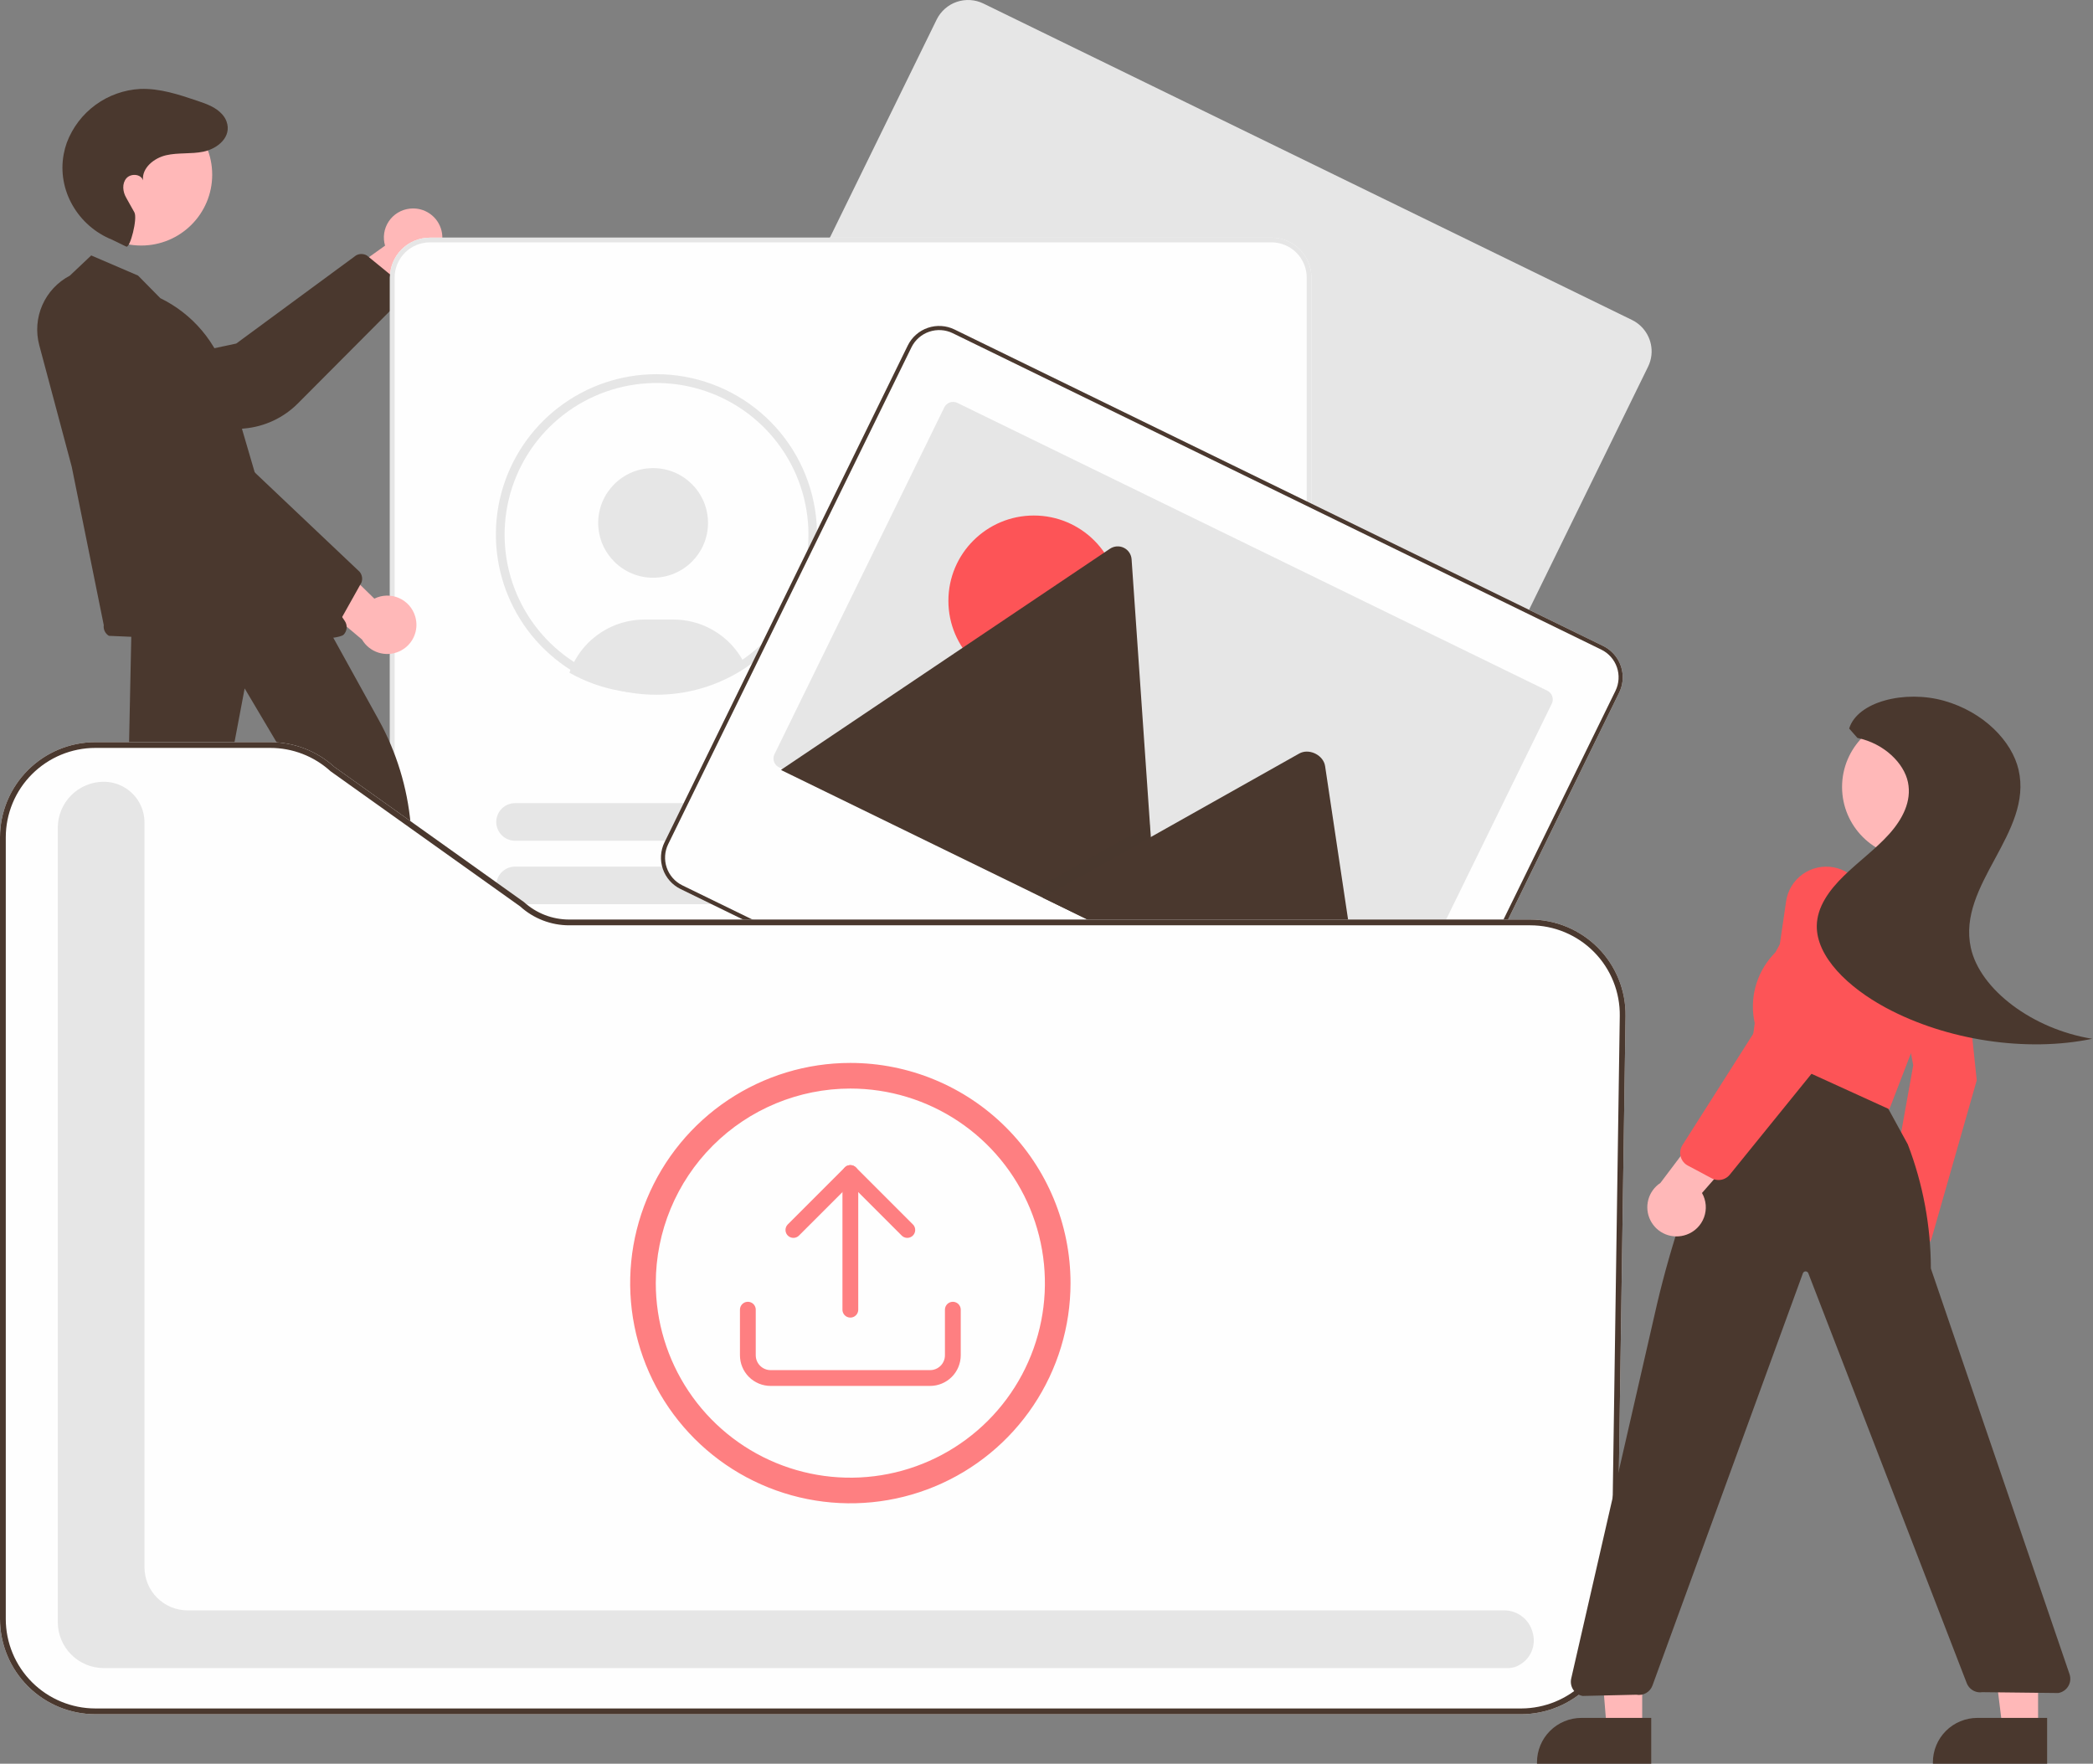 <svg width="464" height="391" viewBox="0 0 464 391" fill="none" xmlns="http://www.w3.org/2000/svg">
<rect x="0" y="0" width="464" height="391" fill="#808080" stroke="none"/>
<path d="M90.837 46.254C89.901 46.357 88.999 46.663 88.194 47.152C87.39 47.641 86.703 48.3 86.181 49.082C85.659 49.865 85.315 50.752 85.174 51.682C85.033 52.611 85.098 53.56 85.364 54.462L66.738 67.748L77.841 72.013L93.826 58.742C95.314 58.196 96.549 57.123 97.298 55.728C98.047 54.333 98.257 52.712 97.889 51.173C97.52 49.633 96.599 48.282 95.299 47.376C94 46.469 92.412 46.07 90.837 46.254L90.837 46.254Z" fill="#FFB8B8"/>
<path d="M89.106 66.266L66.002 89.471C62.836 92.631 58.661 94.583 54.202 94.989L25.654 97.589C24.607 97.689 23.551 97.578 22.548 97.264C21.545 96.949 20.616 96.437 19.814 95.758C18.706 94.831 17.881 93.612 17.436 92.239C16.99 90.866 16.942 89.395 17.296 87.996C17.65 86.597 18.392 85.326 19.438 84.329C20.483 83.332 21.789 82.65 23.205 82.36L52.371 76.162L78.924 56.624C79.293 56.416 79.71 56.309 80.134 56.312C80.557 56.315 80.973 56.429 81.339 56.642L88.56 62.546C88.994 62.784 89.343 63.151 89.558 63.597C89.772 64.043 89.842 64.544 89.756 65.032C89.672 65.5 89.445 65.931 89.106 66.266Z" fill="#4A382E"/>
<path d="M366.106 78.736C366.278 77.152 365.957 75.553 365.187 74.158C364.417 72.762 363.236 71.637 361.802 70.935L218.018 0.787C217.104 0.341 216.11 0.078 215.094 0.015C214.079 -0.048 213.06 0.089 212.097 0.418C211.134 0.748 210.246 1.264 209.483 1.936C208.72 2.609 208.097 3.424 207.649 4.337L207.647 4.342L153.718 114.48C152.818 116.325 152.688 118.451 153.355 120.392C154.023 122.333 155.434 123.93 157.28 124.833L301.064 194.981C302.912 195.88 305.042 196.01 306.986 195.344C308.93 194.677 310.531 193.268 311.436 191.426L365.364 81.288C365.758 80.487 366.009 79.623 366.106 78.736Z" fill="#E6E6E6"/>
<path d="M281.871 323.188H95.304C92.955 323.185 90.703 322.253 89.042 320.595C87.382 318.937 86.447 316.689 86.445 314.345V61.531C86.447 59.186 87.382 56.938 89.042 55.281C90.703 53.623 92.955 52.69 95.304 52.688H281.871C284.22 52.69 286.472 53.623 288.133 55.281C289.794 56.938 290.728 59.186 290.731 61.531V314.345C290.728 316.689 289.794 318.937 288.133 320.595C286.472 322.253 284.22 323.185 281.871 323.188Z" fill="#FEFEFE"/>
<path d="M144.788 128.074C151.511 128.074 156.96 122.634 156.96 115.924C156.96 109.214 151.511 103.774 144.788 103.774C138.066 103.774 132.616 109.214 132.616 115.924C132.616 122.634 138.066 128.074 144.788 128.074Z" fill="#E6E6E6"/>
<path d="M126.236 149.132C127.956 150.108 129.756 150.936 131.616 151.607L131.945 151.721C135.693 153.034 139.637 153.703 143.609 153.698C144.408 153.698 145.178 153.67 145.897 153.616C147.647 153.509 149.387 153.27 151.101 152.9C152.041 152.695 152.979 152.449 153.886 152.171C154.106 152.107 154.309 152.043 154.531 151.974C158.229 150.777 161.703 148.98 164.815 146.655C164.565 146.183 164.292 145.725 163.995 145.281C162.396 142.84 160.211 140.837 157.64 139.452C155.07 138.067 152.193 137.343 149.272 137.347H142.865C139.486 137.348 136.179 138.318 133.336 140.142C130.494 141.966 128.237 144.567 126.833 147.635C126.609 148.124 126.409 148.623 126.236 149.132Z" fill="#E6E6E6"/>
<path d="M148.918 152.597C148.51 152.627 148.116 152.764 147.778 152.996C149.496 152.889 151.203 152.653 152.884 152.288L148.918 152.597Z" fill="#4A382E"/>
<path d="M145.525 82.953C137.686 82.954 130.066 85.538 123.848 90.304C117.63 95.07 113.163 101.752 111.139 109.311C109.115 116.871 109.647 124.887 112.654 132.114C115.66 139.34 120.973 145.374 127.767 149.279C129.57 150.321 131.463 151.201 133.424 151.907L133.757 152.022C137.538 153.348 141.517 154.022 145.525 154.018C146.3 154.018 147.075 153.992 147.838 153.934C149.602 153.826 151.356 153.585 153.085 153.212C154.052 153.001 155 152.751 155.897 152.476C156.115 152.412 156.32 152.349 156.544 152.278C164.601 149.659 171.458 144.256 175.882 137.042C180.306 129.828 182.007 121.275 180.679 112.921C179.351 104.567 175.082 96.96 168.638 91.467C162.194 85.974 153.999 82.955 145.525 82.953L145.525 82.953ZM166.179 145.103C163.108 147.469 159.651 149.288 155.961 150.481C155.762 150.545 155.557 150.609 155.352 150.673C154.5 150.935 153.603 151.165 152.681 151.364C151.046 151.72 149.386 151.951 147.716 152.054C146.992 152.105 146.255 152.131 145.525 152.131C141.732 152.133 137.965 151.496 134.385 150.245L134.071 150.136C132.121 149.436 130.242 148.554 128.459 147.501C122.248 143.852 117.374 138.31 114.553 131.69C111.732 125.071 111.112 117.722 112.785 110.725C114.457 103.728 118.334 97.45 123.846 92.816C129.358 88.181 136.214 85.433 143.406 84.976C150.598 84.518 157.748 86.376 163.804 90.275C169.86 94.175 174.504 99.91 177.052 106.639C179.601 113.368 179.92 120.736 177.963 127.659C176.006 134.582 171.875 140.697 166.179 145.103V145.103Z" fill="#E6E6E6"/>
<path d="M281.871 323.188H95.304C92.955 323.185 90.703 322.253 89.042 320.595C87.382 318.937 86.447 316.689 86.445 314.345V61.531C86.447 59.186 87.382 56.938 89.042 55.281C90.703 53.623 92.955 52.69 95.304 52.688H281.871C284.22 52.69 286.472 53.623 288.133 55.281C289.794 56.938 290.728 59.186 290.731 61.531V314.345C290.728 316.689 289.794 318.937 288.133 320.595C286.472 322.253 284.22 323.185 281.871 323.188ZM95.304 53.728C93.231 53.73 91.245 54.553 89.779 56.016C88.314 57.479 87.489 59.462 87.487 61.531V314.345C87.489 316.413 88.314 318.397 89.779 319.86C91.245 321.322 93.231 322.145 95.304 322.148H281.871C283.944 322.145 285.931 321.322 287.396 319.86C288.862 318.397 289.686 316.413 289.688 314.345V61.531C289.686 59.462 288.862 57.479 287.396 56.016C285.931 54.553 283.944 53.73 281.871 53.728L95.304 53.728Z" fill="#E6E6E6"/>
<path d="M245.754 118.348H192.962C191.854 118.348 190.792 117.909 190.009 117.127C189.225 116.345 188.785 115.285 188.785 114.179C188.785 113.074 189.225 112.013 190.009 111.232C190.792 110.45 191.854 110.01 192.962 110.01H245.754C246.862 110.01 247.924 110.45 248.707 111.232C249.49 112.013 249.93 113.074 249.93 114.179C249.93 115.285 249.49 116.345 248.707 117.127C247.924 117.909 246.862 118.348 245.754 118.348Z" fill="#E6E6E6"/>
<path d="M262.982 132.418H192.962C191.854 132.418 190.792 131.979 190.009 131.197C189.225 130.416 188.785 129.355 188.785 128.25C188.785 127.144 189.225 126.084 190.009 125.302C190.792 124.52 191.854 124.081 192.962 124.081H262.982C264.089 124.081 265.152 124.52 265.935 125.302C266.718 126.084 267.158 127.144 267.158 128.25C267.158 129.355 266.718 130.416 265.935 131.197C265.152 131.979 264.089 132.418 262.982 132.418Z" fill="#E6E6E6"/>
<path d="M245.677 186.383H114.194C113.086 186.383 112.024 185.944 111.24 185.162C110.457 184.38 110.017 183.32 110.017 182.214C110.017 181.109 110.457 180.048 111.24 179.266C112.024 178.485 113.086 178.045 114.194 178.045H245.677C246.785 178.045 247.847 178.485 248.631 179.266C249.414 180.048 249.854 181.109 249.854 182.214C249.854 183.32 249.414 184.38 248.631 185.162C247.847 185.944 246.785 186.383 245.677 186.383Z" fill="#E6E6E6"/>
<path d="M262.905 200.453H114.194C113.086 200.453 112.024 200.014 111.24 199.232C110.457 198.451 110.017 197.39 110.017 196.285C110.017 195.179 110.457 194.119 111.24 193.337C112.024 192.555 113.086 192.116 114.194 192.116H262.905C264.013 192.116 265.075 192.555 265.859 193.337C266.642 194.119 267.082 195.179 267.082 196.285C267.082 197.39 266.642 198.451 265.859 199.232C265.075 200.014 264.013 200.453 262.905 200.453Z" fill="#E6E6E6"/>
<path d="M245.677 232.792H114.194C113.086 232.792 112.024 232.353 111.24 231.571C110.457 230.789 110.017 229.729 110.017 228.623C110.017 227.517 110.457 226.457 111.24 225.675C112.024 224.893 113.086 224.454 114.194 224.454H245.677C246.785 224.454 247.847 224.893 248.631 225.675C249.414 226.457 249.854 227.517 249.854 228.623C249.854 229.729 249.414 230.789 248.631 231.571C247.847 232.353 246.785 232.792 245.677 232.792Z" fill="#E6E6E6"/>
<path d="M262.905 246.86H114.194C113.086 246.86 112.024 246.421 111.24 245.639C110.457 244.858 110.017 243.797 110.017 242.691C110.017 241.586 110.457 240.525 111.24 239.744C112.024 238.962 113.086 238.523 114.194 238.523H262.905C264.013 238.523 265.075 238.962 265.859 239.744C266.642 240.525 267.082 241.586 267.082 242.691C267.082 243.797 266.642 244.858 265.859 245.639C265.075 246.421 264.013 246.86 262.905 246.86Z" fill="#E6E6E6"/>
<path d="M245.677 279.199H114.194C113.086 279.199 112.024 278.76 111.24 277.978C110.457 277.196 110.017 276.136 110.017 275.03C110.017 273.924 110.457 272.864 111.24 272.082C112.024 271.3 113.086 270.861 114.194 270.861H245.677C246.785 270.861 247.847 271.3 248.631 272.082C249.414 272.864 249.854 273.924 249.854 275.03C249.854 276.136 249.414 277.196 248.631 277.978C247.847 278.76 246.785 279.199 245.677 279.199Z" fill="#E6E6E6"/>
<path d="M262.905 293.269H114.194C113.086 293.269 112.024 292.83 111.24 292.048C110.457 291.266 110.017 290.206 110.017 289.1C110.017 287.994 110.457 286.934 111.24 286.152C112.024 285.37 113.086 284.931 114.194 284.931H262.905C264.012 284.933 265.073 285.372 265.855 286.154C266.637 286.936 267.077 287.995 267.077 289.1C267.077 290.205 266.637 291.265 265.855 292.046C265.073 292.828 264.012 293.268 262.905 293.269Z" fill="#E6E6E6"/>
<path d="M359.699 150.995C359.871 149.411 359.55 147.813 358.78 146.417C358.01 145.021 356.829 143.896 355.395 143.194L211.611 73.046C210.697 72.6 209.703 72.338 208.688 72.274C207.672 72.211 206.653 72.348 205.69 72.678C204.727 73.007 203.839 73.523 203.076 74.195C202.313 74.868 201.69 75.684 201.242 76.596L201.24 76.602L147.311 186.74C146.411 188.585 146.281 190.71 146.948 192.651C147.616 194.592 149.027 196.189 150.873 197.093L294.657 267.241C296.505 268.139 298.635 268.269 300.579 267.603C302.523 266.936 304.124 265.528 305.029 263.685L358.957 153.547C359.351 152.746 359.602 151.883 359.699 150.995Z" fill="#FEFEFE"/>
<path d="M359.699 150.995C359.871 149.411 359.55 147.813 358.78 146.417C358.01 145.021 356.829 143.896 355.395 143.194L211.611 73.046C210.697 72.6 209.703 72.338 208.688 72.274C207.672 72.211 206.653 72.348 205.69 72.678C204.727 73.007 203.839 73.523 203.076 74.195C202.313 74.868 201.69 75.684 201.242 76.596L201.24 76.602L147.311 186.74C146.411 188.585 146.281 190.71 146.948 192.651C147.616 194.592 149.027 196.189 150.873 197.093L294.657 267.241C296.505 268.139 298.635 268.269 300.579 267.603C302.523 266.936 304.124 265.528 305.029 263.685L358.957 153.547C359.351 152.746 359.602 151.883 359.699 150.995ZM304.209 263.286C303.411 264.911 301.999 266.155 300.283 266.743C298.568 267.331 296.688 267.216 295.058 266.423L151.274 196.275C149.645 195.478 148.399 194.068 147.81 192.356C147.221 190.643 147.336 188.767 148.131 187.14L202.059 77.002C202.858 75.376 204.27 74.132 205.985 73.544C207.701 72.956 209.58 73.072 211.211 73.865L354.995 144.013C356.624 144.81 357.869 146.219 358.458 147.931C359.047 149.644 358.932 151.52 358.138 153.147L304.209 263.286Z" fill="#4A382E"/>
<path d="M344.017 156.004L306.361 232.91C306.109 233.424 305.664 233.817 305.123 234.002C304.582 234.188 303.988 234.152 303.474 233.901H303.474L172.683 170.092C172.589 170.047 172.5 169.995 172.415 169.935C171.987 169.643 171.677 169.207 171.544 168.707C171.411 168.206 171.463 167.675 171.691 167.209L209.348 90.303C209.472 90.049 209.645 89.822 209.858 89.634C210.07 89.447 210.317 89.303 210.585 89.211C210.853 89.119 211.137 89.081 211.42 89.098C211.703 89.116 211.98 89.189 212.234 89.313L343.025 153.122C343.54 153.372 343.933 153.817 344.119 154.357C344.305 154.898 344.269 155.49 344.018 156.003V156.003L344.017 156.004Z" fill="#E6E6E6"/>
<path d="M229.192 152.098C239.653 152.098 248.133 143.633 248.133 133.191C248.133 122.749 239.653 114.284 229.192 114.284C218.731 114.284 210.251 122.749 210.251 133.191C210.251 143.633 218.731 152.098 229.192 152.098Z" fill="#FD5457"/>
<path d="M256.925 211.572L173.442 170.844C173.337 170.794 173.237 170.735 173.142 170.667L246.052 121.662C246.501 121.355 247.024 121.172 247.568 121.132C248.111 121.092 248.655 121.197 249.144 121.436C249.634 121.674 250.051 122.038 250.353 122.491C250.655 122.943 250.832 123.467 250.865 124.01L254.931 182.75L255.127 185.562L256.925 211.572Z" fill="#4A382E"/>
<path opacity="0.2" d="M256.925 211.573L228.422 197.667L252.347 184.206L254.07 183.237L254.931 182.751L255.127 185.563L256.925 211.573Z" fill="#4A382E"/>
<path d="M303.407 234.25L231.201 199.023L255.127 185.563L256.849 184.592L288.027 167.05C290.071 165.9 293 167.195 293.664 169.395C293.708 169.544 293.742 169.696 293.766 169.85L303.407 234.25Z" fill="#4A382E"/>
<path d="M80.62 240.962L88.473 240.962L92.21 210.722L80.618 210.723L80.62 240.962Z" fill="#FFB8B8"/>
<path d="M78.615 238.403L94.083 238.403H94.083C95.378 238.403 96.66 238.657 97.856 239.152C99.051 239.646 100.138 240.371 101.053 241.284C101.969 242.198 102.695 243.283 103.19 244.476C103.685 245.67 103.94 246.95 103.94 248.242V248.561L78.616 248.562L78.615 238.403Z" fill="#4A382E"/>
<path d="M19.572 235.97L27.709 237.559L37.721 206.986L25.712 204.641L19.572 235.97Z" fill="#FFB8B8"/>
<path d="M18.016 232.914L34.041 236.043L34.042 236.043C35.383 236.305 36.659 236.828 37.798 237.582C38.937 238.337 39.915 239.307 40.678 240.439C41.441 241.571 41.973 242.842 42.244 244.179C42.514 245.516 42.519 246.893 42.256 248.232L42.191 248.563L15.954 243.44L18.016 232.914Z" fill="#4A382E"/>
<path d="M92.047 136.652C91.781 135.75 91.32 134.917 90.697 134.212C90.074 133.508 89.303 132.948 88.44 132.572C87.577 132.197 86.641 132.015 85.7 132.039C84.758 132.063 83.834 132.294 82.991 132.713L66.62 116.74L64.361 128.399L80.254 141.78C81.054 143.146 82.328 144.172 83.836 144.663C85.343 145.154 86.978 145.077 88.432 144.444C89.886 143.812 91.057 142.67 91.723 141.234C92.389 139.797 92.504 138.167 92.047 136.652Z" fill="#FFB8B8"/>
<path d="M31.309 54.434C39.999 54.434 47.043 47.402 47.043 38.728C47.043 30.054 39.999 23.022 31.309 23.022C22.619 23.022 15.574 30.054 15.574 38.728C15.574 47.402 22.619 54.434 31.309 54.434Z" fill="#FFB8B8"/>
<path d="M28.003 54.674C28.839 55.039 30.551 48.39 29.784 47.06C28.644 45.082 28.711 45.096 27.954 43.788C27.197 42.479 27.028 40.688 28.008 39.537C28.989 38.386 31.257 38.538 31.705 39.982C31.417 37.24 34.134 35.036 36.825 34.416C39.517 33.797 42.356 34.181 45.062 33.63C48.202 32.991 51.47 30.363 50.217 26.916C50.002 26.341 49.68 25.813 49.268 25.359C47.821 23.734 45.795 23.04 43.815 22.369C39.696 20.974 35.464 19.561 31.116 19.715C27.535 19.902 24.085 21.127 21.19 23.24C18.294 25.354 16.079 28.264 14.815 31.615C14.515 32.453 14.283 33.314 14.121 34.189C12.629 42.198 17.288 50.097 24.855 53.147L28.003 54.674Z" fill="#4A382E"/>
<path d="M24.141 140.955C23.74 140.713 23.419 140.359 23.216 139.937C23.014 139.514 22.939 139.042 23.003 138.578L15.902 103.471L8.705 76.527H8.705C7.915 73.574 8.154 70.442 9.382 67.642C10.61 64.843 12.755 62.544 15.465 61.121L20.223 56.628L30.603 61.091L35.535 66.097C39.072 67.817 42.211 70.256 44.747 73.258C47.284 76.26 49.164 79.759 50.265 83.53L58.176 110.55L76.445 137.681C76.75 138.133 76.892 138.675 76.85 139.218C76.806 139.762 76.58 140.275 76.208 140.673C73.666 143.402 24.141 140.955 24.141 140.955Z" fill="#4A382E"/>
<path d="M72.004 138.461L45.065 119.827C41.393 117.269 38.735 113.509 37.553 109.199L29.98 81.6C29.698 80.589 29.622 79.531 29.757 78.49C29.891 77.45 30.233 76.446 30.762 75.54C31.482 74.288 32.54 73.264 33.816 72.585C35.092 71.906 36.533 71.601 37.976 71.703C39.418 71.806 40.801 72.313 41.968 73.165C43.135 74.017 44.037 75.181 44.571 76.522L55.801 104.096L79.728 126.763C79.998 127.089 80.177 127.48 80.248 127.897C80.319 128.314 80.28 128.742 80.134 129.139L75.577 137.271C75.419 137.74 75.118 138.147 74.716 138.436C74.314 138.725 73.831 138.881 73.336 138.883C72.859 138.882 72.394 138.735 72.004 138.461Z" fill="#4A382E"/>
<path d="M16.039 231.291C15.818 230.976 15.677 230.613 15.627 230.232C15.578 229.851 15.62 229.463 15.752 229.102L28.215 183.879L29.136 139.567L71.088 136.695L71.292 136.681L83.928 159.542C87.884 166.689 90.306 174.58 91.039 182.713L95.203 228.262C95.266 228.881 95.083 229.5 94.694 229.986C94.304 230.472 93.74 230.787 93.121 230.861L80.471 232.062C79.861 232.136 79.247 231.97 78.759 231.598C78.271 231.226 77.947 230.679 77.858 230.073L72.721 183.786L54.239 152.615L48.035 185.432L35.183 230.75C35.014 231.203 34.713 231.593 34.317 231.87C33.921 232.147 33.45 232.298 32.967 232.301L17.976 232.308C17.595 232.309 17.218 232.218 16.88 232.04C16.543 231.863 16.253 231.606 16.039 231.291Z" fill="#4A382E"/>
<path d="M337.269 380.025H21.141C15.536 380.019 10.162 377.794 6.199 373.838C2.236 369.882 0.006 364.518 0 358.923V185.627C0.006 180.032 2.236 174.668 6.199 170.712C10.162 166.756 15.536 164.531 21.141 164.524H59.901C65.16 164.52 70.231 166.476 74.12 170.011L116.152 199.97C118.893 202.47 122.471 203.855 126.184 203.852H339.232C342.034 203.852 344.809 204.408 347.394 205.488C349.979 206.568 352.323 208.15 354.29 210.142C356.257 212.134 357.807 214.497 358.851 217.093C359.895 219.689 360.412 222.466 360.371 225.263L358.408 359.231C358.304 364.767 356.034 370.042 352.083 373.928C348.133 377.814 342.816 380.003 337.269 380.025Z" fill="#FEFEFE"/>
<path d="M334.461 369.795H23.011C20.307 369.792 17.715 368.718 15.803 366.81C13.891 364.901 12.816 362.314 12.813 359.615V183.485C12.816 180.786 13.891 178.198 15.803 176.29C17.715 174.382 20.307 173.308 23.011 173.305C25.403 173.308 27.696 174.257 29.387 175.945C31.078 177.633 32.029 179.922 32.032 182.309V347.465C32.035 349.994 33.042 352.419 34.834 354.208C36.626 355.996 39.056 357.002 41.59 357.005H333.409C334.859 356.989 336.272 357.458 337.423 358.338C338.575 359.217 339.398 360.456 339.761 361.857C340.168 363.186 340.117 364.612 339.617 365.908C339.117 367.205 338.196 368.296 337.002 369.009C336.244 369.502 335.365 369.774 334.461 369.795Z" fill="#E6E6E6"/>
<path opacity="0.75" d="M188.514 241.319C197.045 241.319 205.385 243.849 212.478 248.589C219.572 253.328 225.1 260.065 228.365 267.946C231.629 275.828 232.484 284.501 230.819 292.868C229.155 301.235 225.047 308.921 219.015 314.953C212.982 320.986 205.297 325.094 196.929 326.758C188.562 328.422 179.889 327.568 172.008 324.303C164.126 321.039 157.39 315.51 152.65 308.417C147.91 301.323 145.381 292.984 145.381 284.453C145.391 273.016 149.938 262.051 158.025 253.964C166.112 245.877 177.078 241.329 188.514 241.319ZM188.514 235.641C178.86 235.641 169.423 238.504 161.396 243.867C153.369 249.231 147.113 256.854 143.418 265.773C139.724 274.693 138.757 284.507 140.641 293.976C142.524 303.444 147.173 312.142 153.999 318.968C160.826 325.794 169.523 330.443 178.992 332.327C188.46 334.21 198.275 333.244 207.194 329.549C216.113 325.855 223.736 319.598 229.1 311.571C234.463 303.544 237.326 294.107 237.326 284.453C237.326 271.507 232.183 259.092 223.029 249.938C213.876 240.784 201.46 235.641 188.514 235.641Z" fill="#FD5457"/>
<path d="M337.269 380.025H21.141C15.536 380.019 10.162 377.794 6.199 373.838C2.236 369.882 0.006 364.518 0 358.923V185.627C0.006 180.032 2.236 174.668 6.199 170.712C10.162 166.756 15.536 164.531 21.141 164.524H59.901C65.16 164.52 70.231 166.476 74.12 170.011L116.152 199.97C118.893 202.47 122.471 203.855 126.184 203.852H339.232C342.034 203.852 344.809 204.408 347.394 205.488C349.979 206.568 352.323 208.15 354.29 210.142C356.257 212.134 357.807 214.497 358.851 217.093C359.895 219.689 360.412 222.466 360.371 225.263L358.408 359.231C358.304 364.767 356.034 370.042 352.083 373.928C348.133 377.814 342.816 380.003 337.269 380.025ZM21.141 165.803C15.876 165.809 10.828 167.9 7.105 171.616C3.382 175.332 1.287 180.371 1.281 185.627V358.923C1.287 364.179 3.382 369.217 7.105 372.934C10.828 376.65 15.876 378.74 21.141 378.746H337.269C342.48 378.725 347.475 376.669 351.186 373.019C354.897 369.368 357.029 364.413 357.127 359.213L359.09 225.244C359.128 222.616 358.643 220.008 357.662 217.569C356.682 215.131 355.225 212.911 353.377 211.04C351.53 209.168 349.327 207.682 346.899 206.667C344.471 205.653 341.865 205.131 339.232 205.131H126.184C122.165 205.134 118.29 203.64 115.317 200.941L73.285 170.981C69.628 167.646 64.853 165.799 59.901 165.803H21.141Z" fill="#4A382E"/>
<path d="M364.061 383.399H356.207L353.752 353.16L364.062 353.161L364.061 383.399Z" fill="#FFB8B8"/>
<path d="M366.063 391L340.739 390.999V390.679C340.739 389.387 340.993 388.108 341.489 386.914C341.984 385.72 342.71 384.636 343.626 383.722C344.541 382.808 345.628 382.084 346.823 381.589C348.019 381.095 349.301 380.84 350.596 380.84H350.596L366.063 380.841L366.063 391Z" fill="#4A382E"/>
<path d="M451.826 383.399H443.972L440.236 353.16L451.827 353.161L451.826 383.399Z" fill="#FFB8B8"/>
<path d="M453.831 391L428.506 390.999V390.679C428.506 389.387 428.761 388.108 429.257 386.914C429.752 385.72 430.478 384.636 431.393 383.722C432.309 382.808 433.395 382.084 434.591 381.589C435.787 381.095 437.069 380.84 438.363 380.84H438.364L453.831 380.841L453.831 391Z" fill="#4A382E"/>
<path d="M426.002 289.917C427.086 288.649 427.697 287.045 427.731 285.378C427.765 283.711 427.22 282.083 426.189 280.772C425.98 280.521 425.75 280.287 425.503 280.074L431.418 258.273L421.559 261.539L417.453 281.74C416.771 282.986 416.47 284.403 416.586 285.818C416.702 287.232 417.229 288.582 418.105 289.701C418.562 290.305 419.15 290.798 419.825 291.145C420.499 291.491 421.243 291.682 422.001 291.703C422.76 291.724 423.513 291.574 424.205 291.265C424.898 290.956 425.512 290.495 426.002 289.917Z" fill="#FFB8B8"/>
<path d="M425.622 276.507C425.499 276.507 425.375 276.497 425.253 276.479L420.115 275.706C419.716 275.637 419.336 275.482 419.003 275.251C418.669 275.021 418.39 274.72 418.185 274.371C417.74 273.627 417.58 272.747 417.735 271.894L424.145 236.16L419.798 213.202C418.959 208.784 421.122 204.321 424.827 202.822C425.927 202.373 427.124 202.217 428.302 202.367C429.48 202.518 430.599 202.971 431.55 203.682C432.575 204.457 433.425 205.439 434.046 206.563C434.666 207.688 435.043 208.93 435.151 210.21L438.227 239.482L438.191 239.61L428.289 274.3C428.146 274.908 427.808 275.452 427.327 275.85C426.846 276.249 426.247 276.479 425.622 276.507Z" fill="#FD5457"/>
<path d="M424.105 190.172C432.795 190.172 439.84 183.14 439.84 174.466C439.84 165.792 432.795 158.76 424.105 158.76C415.415 158.76 408.371 165.792 408.371 174.466C408.371 183.14 415.415 190.172 424.105 190.172Z" fill="#FFB8B8"/>
<path d="M416.049 247.474C415.657 247.474 415.269 247.402 414.903 247.261L390.033 237.713C389.36 237.456 388.794 236.98 388.426 236.362C388.058 235.743 387.911 235.018 388.008 234.306L389.007 226.829C388.414 224.178 388.469 221.424 389.166 218.798C389.863 216.173 391.181 213.753 393.011 211.743L393.616 211.078L400.974 197.685C401.473 196.778 402.146 195.978 402.956 195.332C403.766 194.685 404.695 194.205 405.692 193.92C406.688 193.634 407.731 193.548 408.761 193.666C409.791 193.785 410.787 194.106 411.692 194.611L424.686 201.859C426.396 202.811 427.687 204.368 428.305 206.223C430.054 211.475 429.924 217.169 427.939 222.335L419.042 245.424C418.807 246.026 418.396 246.544 417.862 246.909C417.328 247.275 416.697 247.472 416.049 247.474Z" fill="#FD5457"/>
<path d="M350.874 375.975L350.84 375.969C350.416 375.887 350.013 375.721 349.655 375.48C349.297 375.239 348.991 374.928 348.756 374.566C348.522 374.204 348.363 373.799 348.289 373.374C348.215 372.949 348.229 372.514 348.328 372.094L367.386 288.938C370.506 275.755 374.816 262.882 380.264 250.476L388.372 232.023L418.626 245.81L422.946 253.697C426.314 262.48 428.046 271.803 428.056 281.208L458.797 371.138C458.947 371.577 459 372.043 458.951 372.505C458.903 372.966 458.754 373.411 458.516 373.81C458.278 374.208 457.955 374.55 457.571 374.811C457.188 375.073 456.751 375.248 456.293 375.324L439.464 375.134C439.305 375.163 439.144 375.176 438.983 375.175C438.345 375.175 437.722 374.985 437.194 374.627C436.666 374.27 436.258 373.762 436.022 373.17L400.881 282.247C400.831 282.126 400.745 282.023 400.635 281.953C400.525 281.882 400.396 281.846 400.265 281.85C400.137 281.853 400.013 281.894 399.909 281.969C399.806 282.044 399.728 282.15 399.686 282.27L366.343 373.647C366.087 374.357 365.587 374.954 364.931 375.33C364.275 375.706 363.507 375.837 362.763 375.699L350.874 375.975Z" fill="#4A382E"/>
<path d="M373.881 273.714C374.768 273.398 375.576 272.893 376.246 272.233C376.916 271.573 377.434 270.774 377.761 269.892C378.089 269.011 378.219 268.069 378.143 267.132C378.066 266.195 377.785 265.286 377.318 264.469L392.387 247.267L380.6 245.663L368.097 262.244C366.775 263.118 365.819 264.445 365.412 265.974C365.004 267.504 365.173 269.13 365.886 270.543C366.598 271.957 367.806 273.061 369.28 273.645C370.753 274.229 372.39 274.254 373.881 273.714Z" fill="#FFB8B8"/>
<path d="M380.985 261.595C380.46 261.595 379.944 261.466 379.481 261.221L374.178 258.397C373.789 258.19 373.446 257.905 373.173 257.56C372.899 257.214 372.7 256.816 372.588 256.391C372.475 255.965 372.452 255.521 372.52 255.086C372.587 254.651 372.744 254.234 372.981 253.863L392.567 223.055L395.964 199.806C396.139 198.604 396.557 197.451 397.193 196.415C397.828 195.38 398.667 194.484 399.659 193.781C400.652 193.079 401.777 192.585 402.966 192.329C404.155 192.073 405.384 192.06 406.578 192.292C407.772 192.524 408.907 192.996 409.913 193.678C410.919 194.361 411.776 195.24 412.432 196.262C413.088 197.285 413.53 198.43 413.729 199.628C413.929 200.826 413.883 202.051 413.595 203.231L406.582 231.886L383.479 260.409C383.179 260.781 382.799 261.08 382.367 261.286C381.935 261.491 381.463 261.597 380.985 261.595Z" fill="#FD5457"/>
<path d="M409.944 161.508C411.764 155.55 422.279 152.892 431.019 155.364C439.759 157.836 446.038 164.317 447.5 170.653C450.736 184.684 433.854 196.072 436.913 210.105C438.937 219.39 450.646 228.168 463.833 230.288C449.3 233.323 431.562 230.655 418.085 223.408C409.698 218.897 402.661 212.09 402.767 205.224C402.831 201.067 405.481 197.391 408.721 194.215C411.96 191.039 415.839 188.216 418.812 184.901C421.785 181.586 423.845 177.617 422.977 173.409C422.11 169.201 417.702 164.812 411.77 163.588L409.944 161.508Z" fill="#4A382E"/>
<g opacity="0.75">
<path d="M211.237 290.344V300.443C211.237 301.782 210.705 303.067 209.758 304.014C208.811 304.96 207.527 305.492 206.187 305.492H170.841C169.502 305.492 168.217 304.96 167.27 304.014C166.324 303.067 165.792 301.782 165.792 300.443V290.344" stroke="#FD5457" stroke-width="3.5" stroke-linecap="round" stroke-linejoin="round"/>
<path d="M201.138 272.671L188.514 260.047L175.89 272.671" stroke="#FD5457" stroke-width="3.5" stroke-linecap="round" stroke-linejoin="round"/>
<path d="M188.514 260.047V290.344" stroke="#FD5457" stroke-width="3.5" stroke-linecap="round" stroke-linejoin="round"/>
</g>
</svg>
